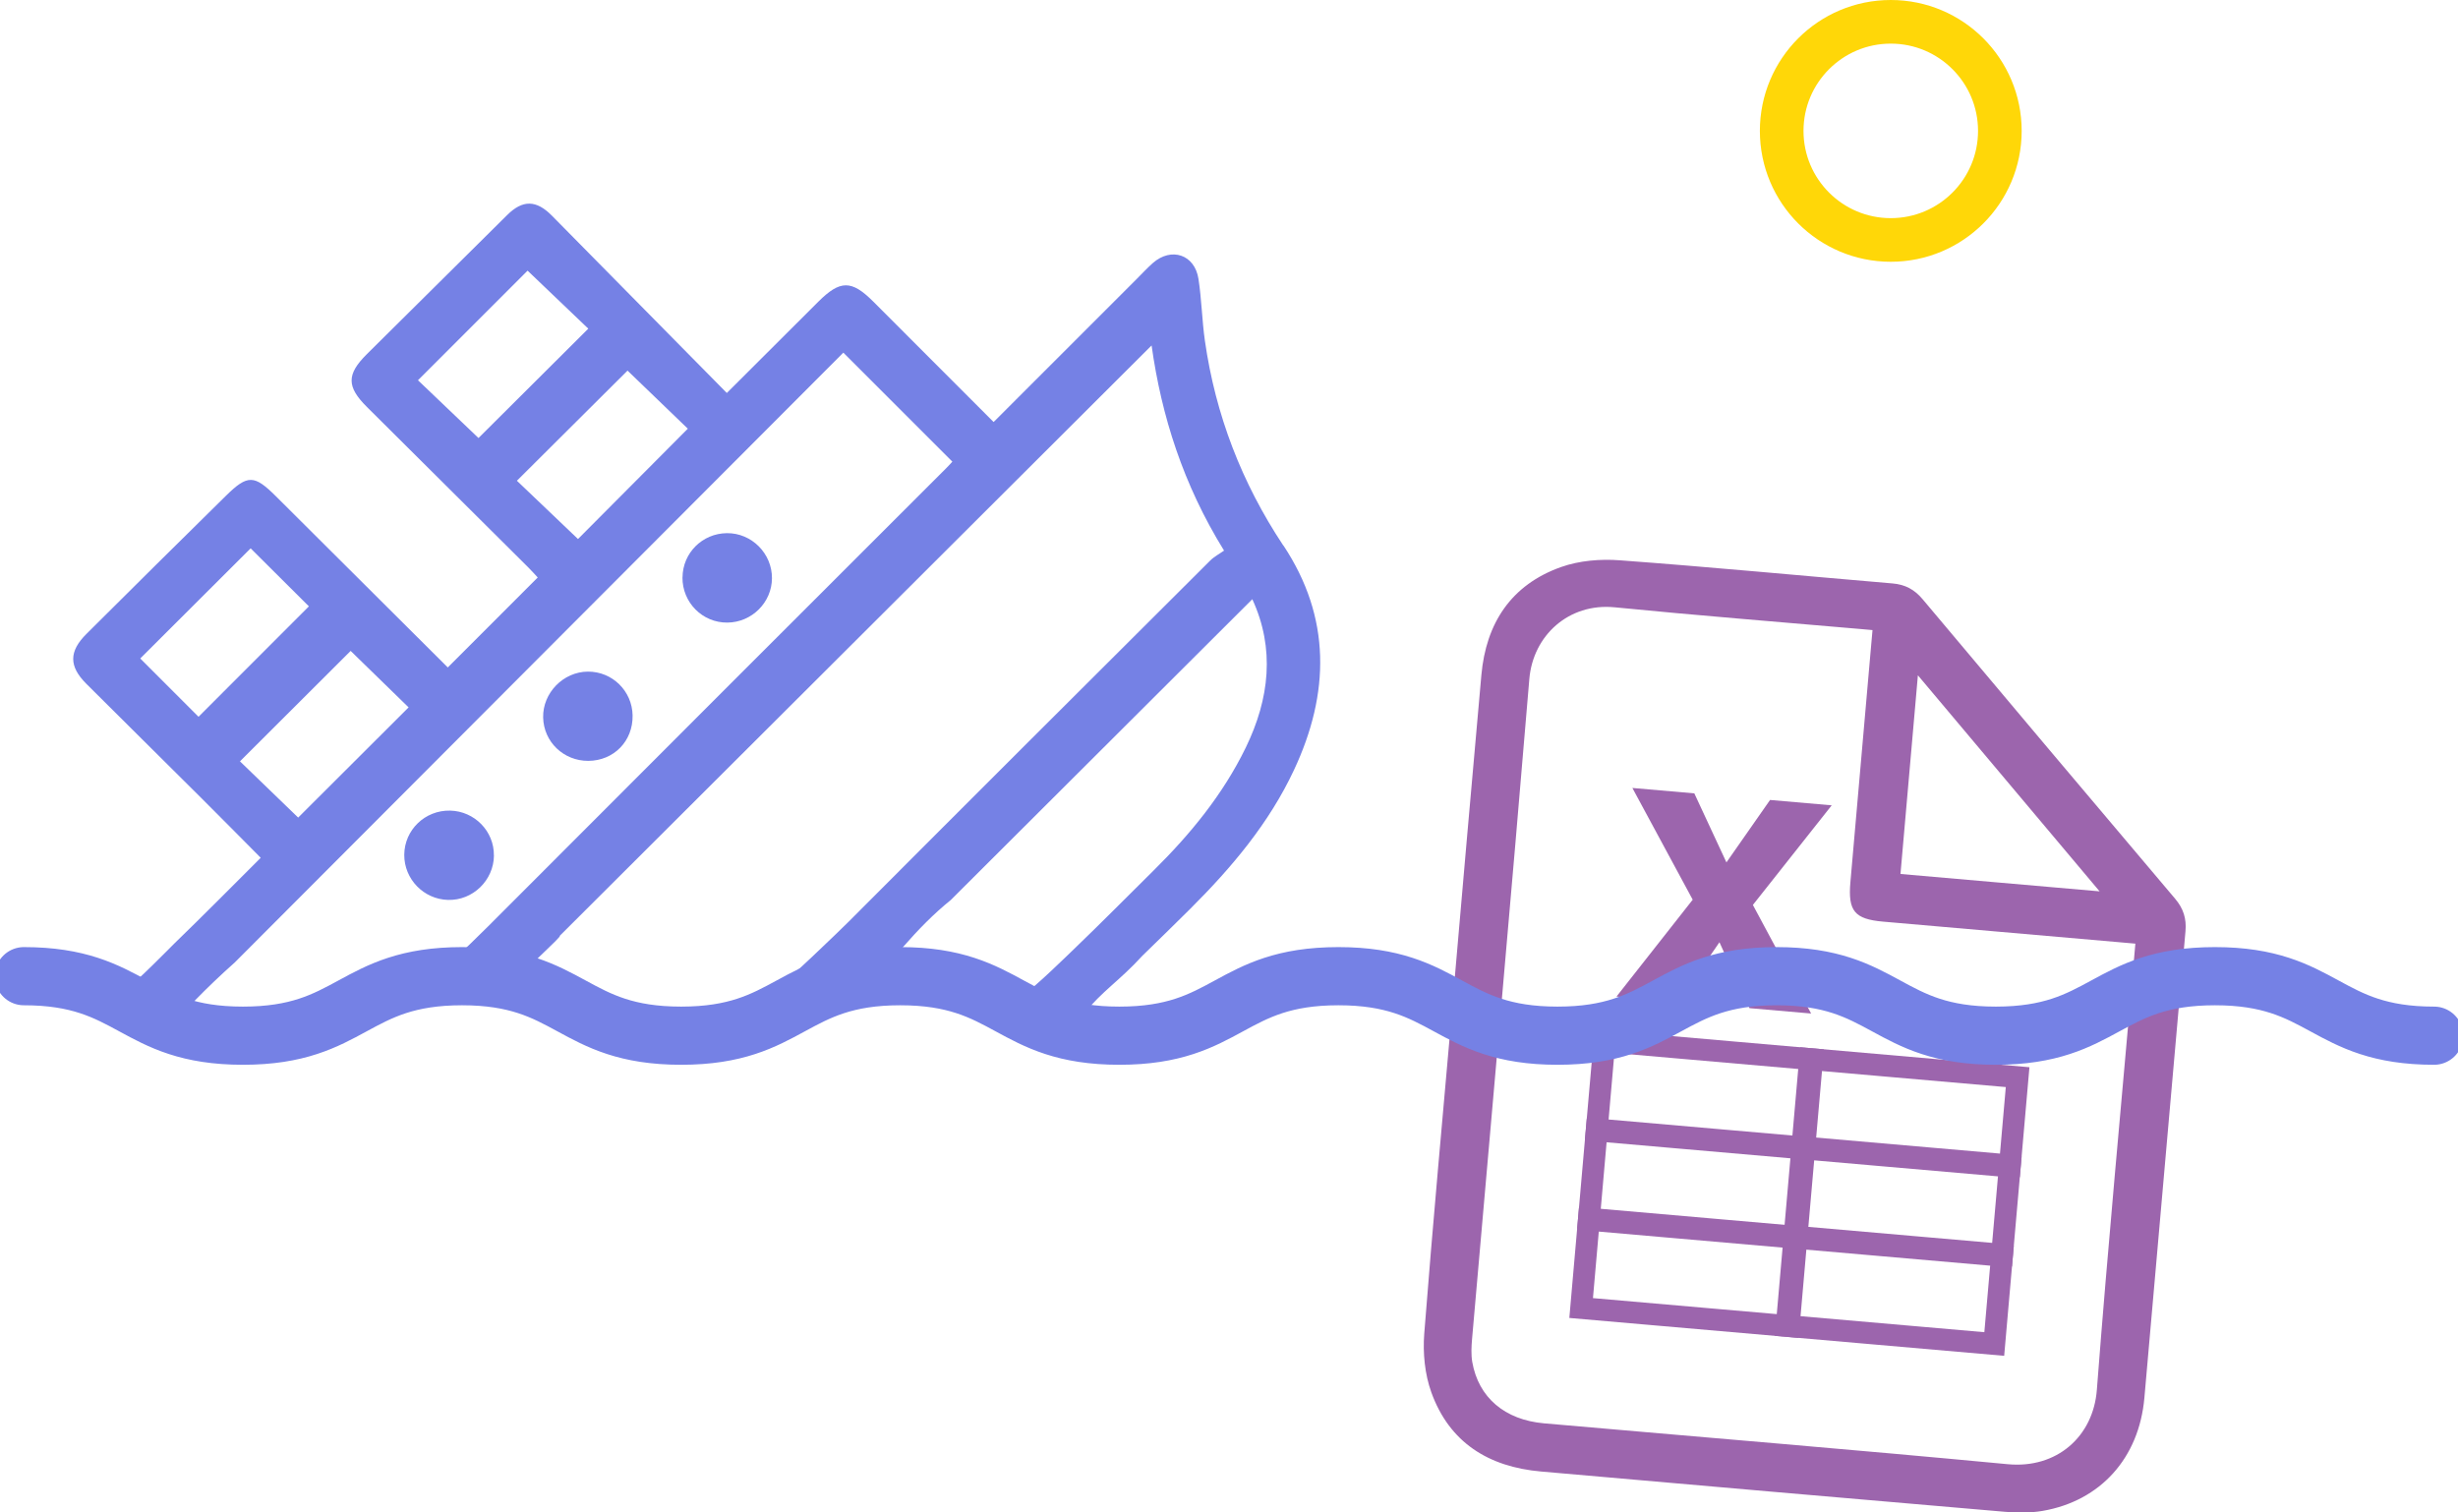 <svg width="338" height="208" viewBox="0 0 338 208" fill="none" xmlns="http://www.w3.org/2000/svg">
<g clip-path="url(#clip0_1064_1108)">
<path d="M199.727 138.121C201.047 123.024 202.343 107.927 203.704 92.839C204.343 85.704 207.796 80.418 214.668 77.979C217.16 77.095 220.072 76.85 222.737 77.055C235.25 77.979 247.739 79.174 260.245 80.237C261.983 80.385 263.263 81.072 264.386 82.414C275.932 96.169 287.511 109.899 299.114 123.613C300.238 124.947 300.681 126.33 300.525 128.073C298.622 149.462 296.769 170.851 294.875 192.24C294.145 200.505 288.847 206.413 280.877 207.787C279.188 208.074 277.408 208.057 275.694 207.91C254.431 206.093 233.167 204.236 211.912 202.37C204.712 201.74 199.308 198.402 196.816 191.463C195.922 188.976 195.643 186.071 195.848 183.42C197.021 168.315 198.415 153.226 199.743 138.129L199.727 138.121ZM293.636 129.775L291.406 129.578C280.582 128.637 269.757 127.688 258.933 126.747C255.029 126.404 254.103 125.291 254.447 121.347C255.398 110.488 256.35 99.622 257.301 88.764L257.49 86.653L255.841 86.505C244.574 85.523 233.29 84.632 222.031 83.519C215.725 82.897 210.797 87.397 210.297 93.395C207.779 123.646 205.057 153.881 202.425 184.131C202.334 185.179 202.277 186.267 202.449 187.298C203.302 192.191 206.918 195.268 212.314 195.743C233.569 197.608 254.841 199.351 276.088 201.364C282.812 202.002 287.847 197.575 288.339 191.136C289.856 171.35 291.726 151.589 293.456 131.812L293.636 129.767V129.775ZM288.716 122.582C280.426 112.722 272.012 102.715 263.73 92.871L261.335 120.193L288.708 122.582H288.716Z" fill="#9C65AD"/>
<path d="M232.986 109.107L237.402 118.602L243.401 110.014L251.878 110.752L241.039 124.451L249.047 139.384L240.57 138.645L236.441 129.582L230.801 137.794L222.284 137.052L232.764 123.73L224.468 108.364L232.986 109.107Z" fill="#9C65AD"/>
<path d="M249.179 145.673L220.635 143.186L219.573 155.324L248.116 157.811L249.179 145.673Z" stroke="#9C65AD" stroke-width="3" stroke-miterlimit="10"/>
<path d="M277.443 148.134L248.9 145.647L247.838 157.784L276.381 160.271L277.443 148.134Z" stroke="#9C65AD" stroke-width="3" stroke-miterlimit="10"/>
<path d="M248.104 157.955L219.56 155.468L218.498 167.605L247.041 170.092L248.104 157.955Z" stroke="#9C65AD" stroke-width="3" stroke-miterlimit="10"/>
<path d="M276.368 160.415L247.825 157.928L246.763 170.066L275.306 172.552L276.368 160.415Z" stroke="#9C65AD" stroke-width="3" stroke-miterlimit="10"/>
<path d="M247.029 170.236L218.486 167.749L217.424 179.887L245.967 182.373L247.029 170.236Z" stroke="#9C65AD" stroke-width="3" stroke-miterlimit="10"/>
<path d="M275.293 172.696L246.75 170.209L245.688 182.347L274.231 184.834L275.293 172.696Z" stroke="#9C65AD" stroke-width="3" stroke-miterlimit="10"/>
<path d="M176.462 75.017C170.747 66.401 167.147 57.056 165.687 46.869C165.285 44.046 165.236 41.166 164.801 38.351C164.285 35.004 161.07 33.941 158.536 36.166C157.774 36.837 157.077 37.598 156.355 38.318C149.811 44.864 143.259 51.41 136.633 58.038C131.041 52.441 125.555 46.943 120.061 41.452C117.092 38.49 115.526 38.498 112.524 41.493C108.433 45.576 104.341 49.659 99.945 54.045C91.876 45.862 83.889 37.754 75.894 29.661C73.737 27.476 71.876 27.46 69.743 29.571C63.298 35.945 56.861 42.328 50.432 48.718C47.644 51.492 47.66 53.186 50.456 55.968C57.845 63.324 65.242 70.672 72.638 78.028C73.155 78.544 73.639 79.092 73.942 79.419C69.752 83.609 65.676 87.684 61.576 91.791C53.786 84.034 45.864 76.146 37.951 68.258C34.966 65.288 34.064 65.231 31.063 68.185C24.65 74.493 18.262 80.827 11.89 87.176C9.463 89.59 9.463 91.636 11.874 94.041C17.13 99.287 22.42 104.507 27.684 109.752C30.382 112.436 33.055 115.152 35.852 117.967C31.875 121.936 27.955 125.904 23.945 129.783C23.732 129.987 18.205 135.625 17.77 135.601C17.385 136.288 16.237 137.409 15.786 138.039C14.678 139.577 19.205 134.954 17.885 136.304C18.869 136.632 19.845 136.959 20.82 137.303C22.903 138.031 24.986 138.612 27.069 139.062C29.3 136.853 22.338 142.31 24.634 140.175C24.519 140.167 25.052 139.88 24.937 139.872C24.535 139.823 28.291 135.912 32.285 132.36C60.338 104.245 88.243 76.277 115.969 48.497C120.979 53.505 125.916 58.447 130.959 63.488C130.918 63.529 130.532 63.971 130.122 64.38C109.589 84.902 89.055 105.415 68.546 125.97C67.784 126.739 61.707 132.868 60.797 133.17C58.919 136.214 61.838 133.269 59.255 135.805C63.118 135.102 66.964 134.962 70.826 135.347C71.646 134.627 72.507 133.964 73.401 133.326C74.836 131.804 70.81 134.84 72.4 133.473C72.081 133.367 77.296 128.776 76.984 128.686C104.021 101.709 131.172 74.624 158.356 47.507C159.709 57.195 162.702 66.646 168.319 75.721C167.704 76.163 166.95 76.547 166.384 77.12C149.787 93.665 133.197 110.21 116.657 126.796C115.682 127.77 107.736 135.478 106.579 136.059C103.283 139.725 106.71 136.239 103.193 139.692C106.678 139.185 110.163 138.276 113.648 136.934C115.805 136.108 118.01 135.494 120.257 135.102C121.528 133.375 122.881 131.714 124.276 130.127C126.211 127.917 128.359 125.692 130.729 123.785C144.522 110.022 158.348 96.226 172.206 82.406C175.339 89.206 174.576 96.087 171.304 102.813C168.18 109.245 163.694 114.711 158.635 119.71C155.002 123.302 151.419 126.935 147.737 130.47C147.384 130.806 141.75 136.321 141.209 136.354C140.143 137.63 141.037 136.763 139.84 137.875C138.921 138.726 140.889 136.378 139.889 137.147C141.595 137.605 143.3 138.08 145.014 138.522C146.4 138.882 147.769 139.152 149.122 139.357C151.435 136.394 154.018 134.823 157.085 131.444C159.299 129.284 161.521 127.132 163.711 124.947C169.385 119.285 174.511 113.213 177.938 105.89C182.875 95.351 183.063 84.934 176.479 75.009L176.462 75.017ZM27.299 98.575C24.732 96.005 21.96 93.231 19.287 90.556C24.273 85.581 29.357 80.507 34.466 75.41C37.18 78.118 39.927 80.843 42.477 83.388C37.418 88.445 32.309 93.567 27.299 98.575V98.575ZM41.002 112.436C38.254 109.777 35.516 107.134 32.998 104.703C38.181 99.532 43.297 94.426 48.218 89.516C50.711 91.939 53.515 94.671 56.188 97.282C51.153 102.306 46.069 107.379 41.002 112.436V112.436ZM57.468 52.302C62.642 47.123 67.734 42.041 72.548 37.222C75.336 39.889 78.173 42.598 80.896 45.2C75.803 50.273 70.711 55.338 65.799 60.239C63.183 57.744 60.354 55.043 57.476 52.294L57.468 52.302ZM79.477 74.125C76.697 71.466 73.852 68.757 71.08 66.114C76.255 60.968 81.355 55.878 86.292 50.968C89.047 53.62 91.868 56.344 94.582 58.955C89.58 63.979 84.471 69.117 79.477 74.133V74.125Z" fill="#7581E5"/>
<path d="M80.904 104.638C77.501 104.654 74.762 102.028 74.688 98.673C74.615 95.302 77.452 92.388 80.83 92.364C84.193 92.339 86.931 95.023 86.989 98.394C87.046 101.921 84.414 104.613 80.904 104.638Z" fill="#7581E5"/>
<path d="M93.853 79.411C93.877 76.048 96.567 73.364 99.945 73.323C103.348 73.282 106.178 76.113 106.153 79.534C106.128 82.856 103.389 85.589 100.027 85.622C96.6 85.654 93.828 82.872 93.844 79.411H93.853Z" fill="#7581E5"/>
<path d="M67.923 117.656C67.882 121.077 65.012 123.859 61.609 123.761C58.255 123.671 55.574 120.897 55.59 117.558C55.614 114.13 58.444 111.405 61.896 111.479C65.258 111.552 67.956 114.318 67.915 117.648L67.923 117.656Z" fill="#7581E5"/>
<path d="M3.28 134.25C18.344 134.25 18.344 142.433 33.408 142.433C48.472 142.433 48.472 134.25 63.536 134.25C78.6 134.25 78.6 142.433 93.664 142.433C108.728 142.433 108.728 134.25 123.792 134.25C138.856 134.25 138.856 142.433 153.92 142.433C168.984 142.433 168.984 134.25 184.047 134.25C199.111 134.25 199.111 142.433 214.175 142.433C229.239 142.433 229.239 134.25 244.311 134.25C259.384 134.25 259.375 142.433 274.439 142.433C289.503 142.433 289.503 134.25 304.575 134.25C319.648 134.25 319.639 142.433 334.712 142.433" stroke="#7581E5" stroke-width="8" stroke-miterlimit="10" stroke-linecap="round"/>
</g>
<circle cx="260" cy="18" r="15" stroke="#FFD708" stroke-width="6"/>
<defs>
<clipPath id="clip0_1064_1108">
<rect width="338" height="180" fill="white" transform="translate(0 28)"/>
</clipPath>
</defs>
</svg>
